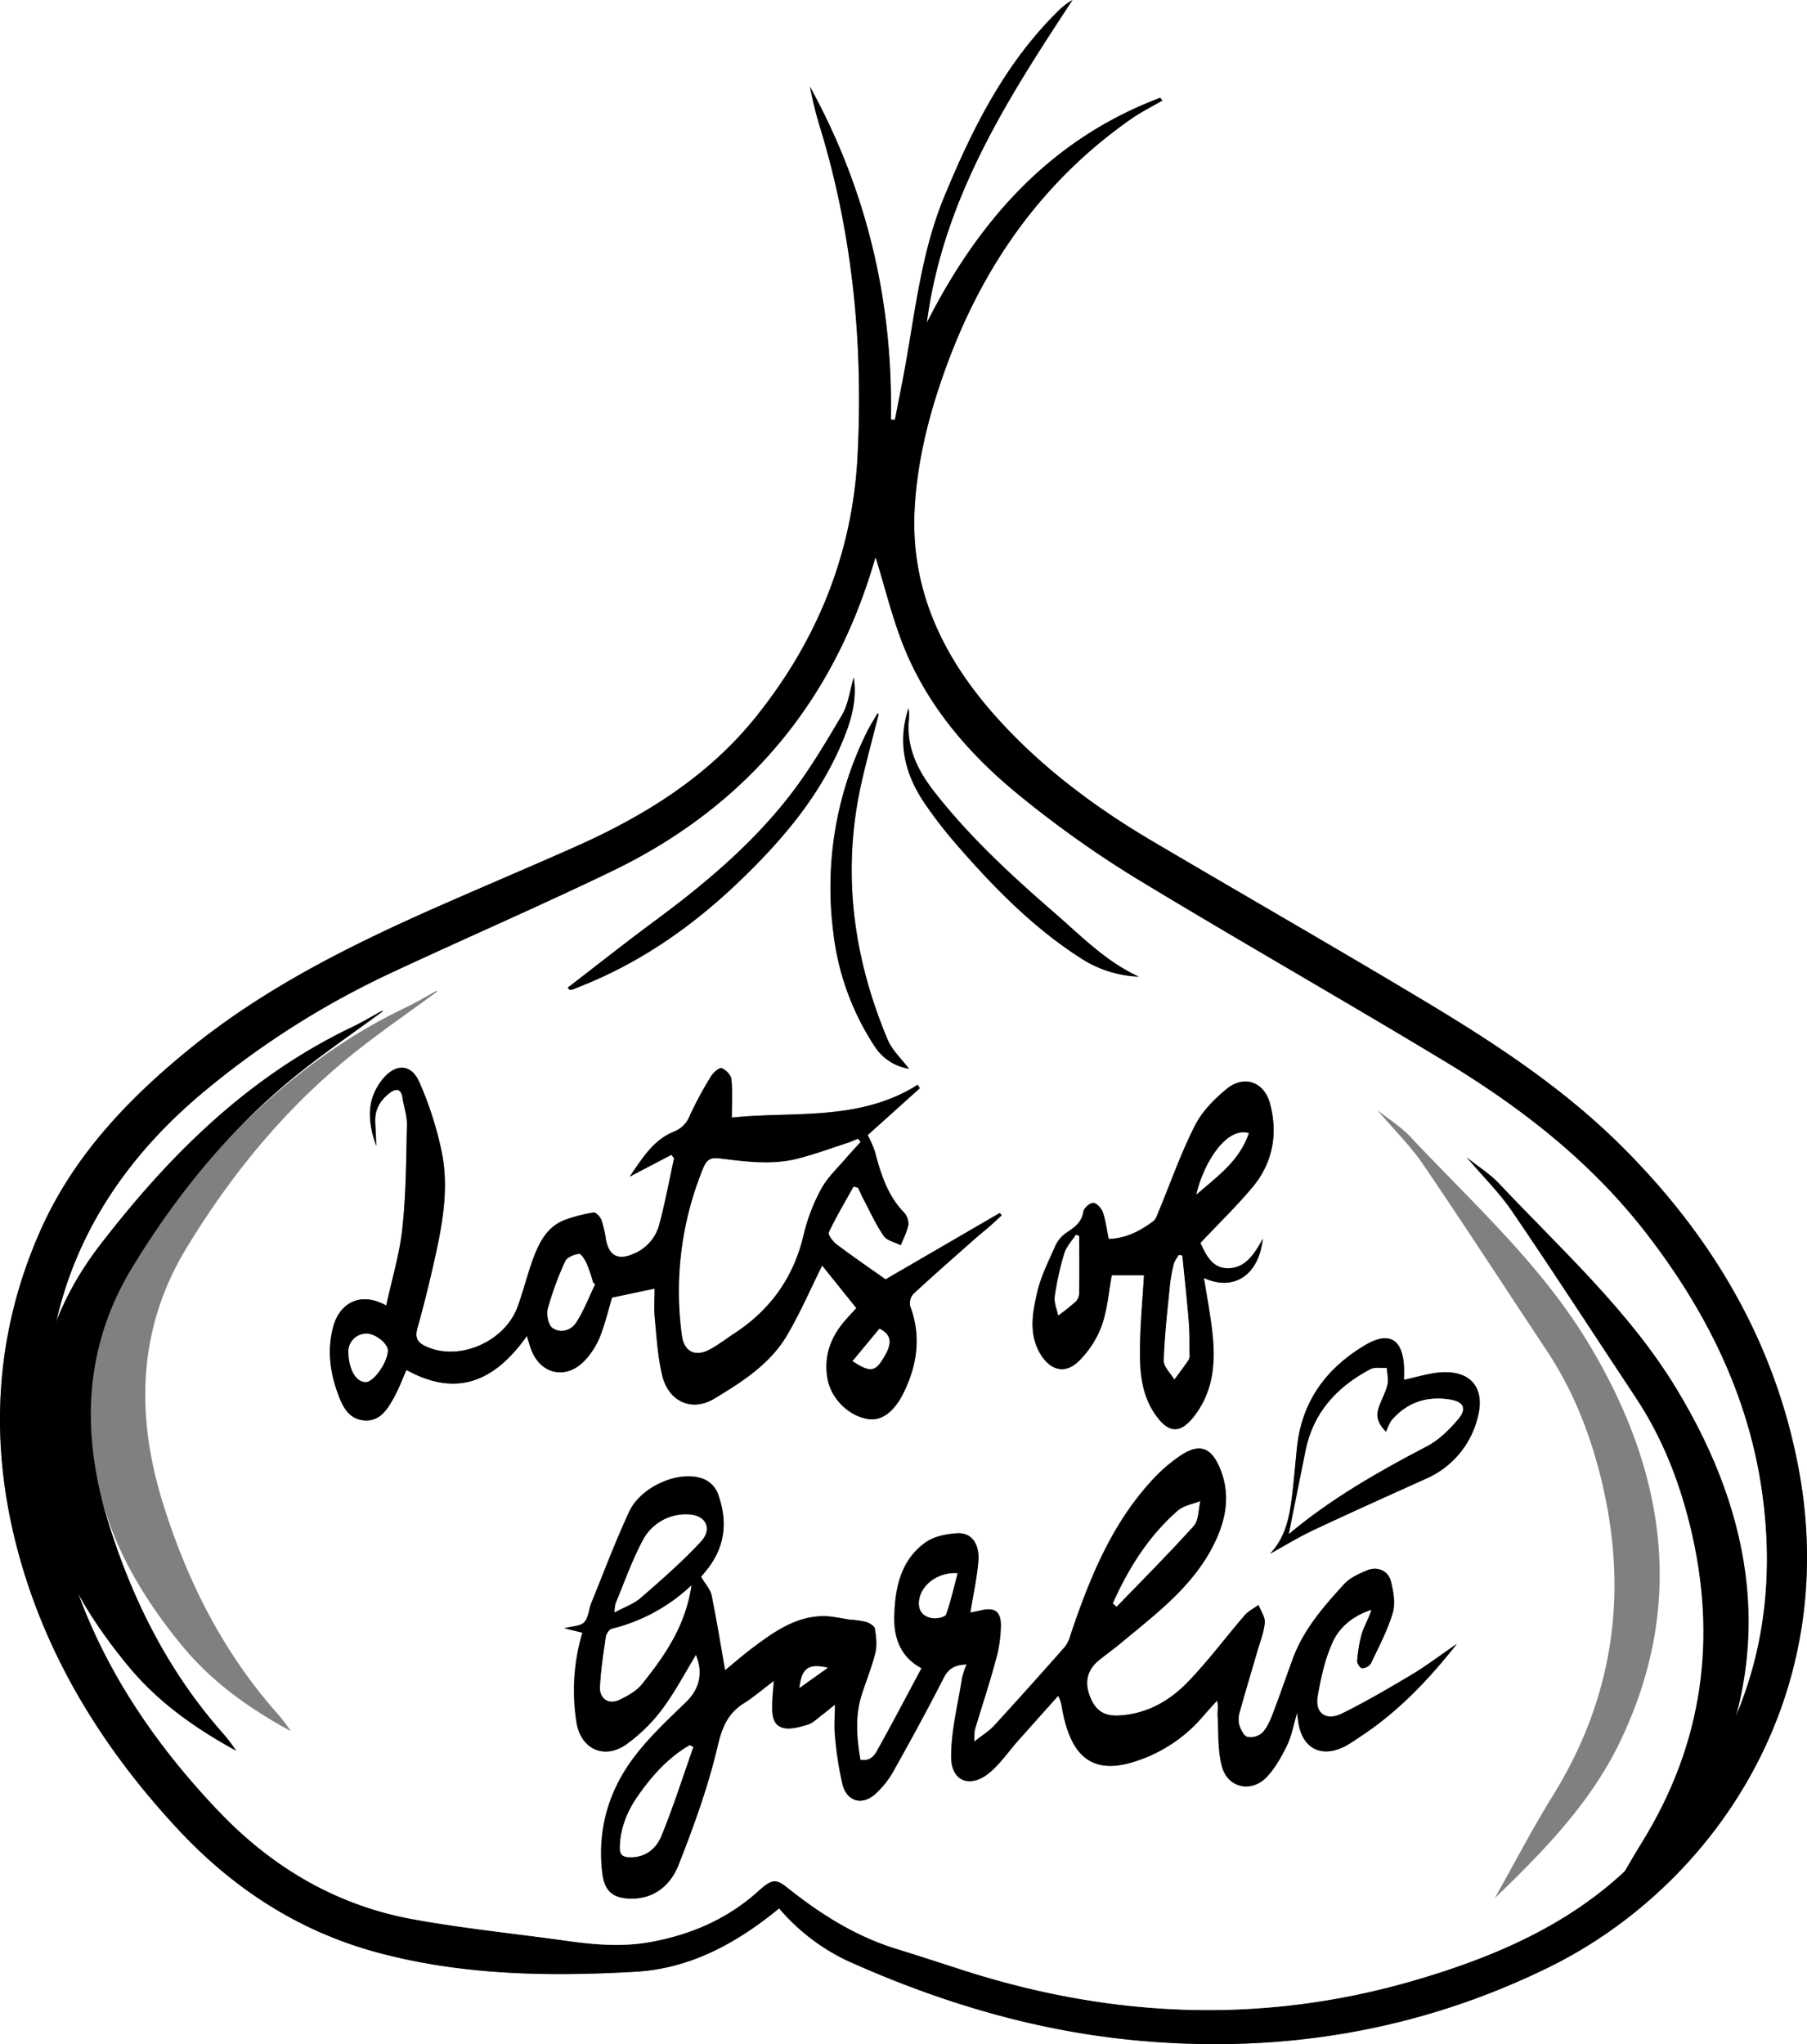 <svg aria-hidden="true" focusable="false" id="logo" xmlns="http://www.w3.org/2000/svg" viewBox="0 0 730.2 825.77"><rect x="0" y="0" width="730.2" height="825.77" fill="#808080" stroke="none"/><defs><style>.cls-1{fill:#fff;}</style></defs><path class="cls-1" d="M1162.43,1764.05h-1536v-2048h1536ZM314.84,770.92A82.24,82.24,0,0,0,344.41,793C381,809.21,419,820.49,459,824.25c58.23,5.47,114-3.68,166.58-29.38,66.54-32.54,119-108.94,101.08-202.44-9.81-51.23-35.47-94-72.29-130.31-23.9-23.57-51.91-41.71-80.53-58.82-35.86-21.45-72.12-42.24-108.11-63.47C442.5,326.13,421,310.11,402.9,290c-21.59-24-35.11-51.48-33.29-84.57,1.14-20.73,6.49-40.73,13.81-60.13,15-39.65,38.67-72.75,73.64-97.24,4-2.81,8.45-5,12.69-7.47l-.95-1.09c-44,16.62-73.13,49.13-94.29,90.89,6.55-49.85,32.41-90.2,58.9-130.4a27,27,0,0,0-5.49,4.12c-21.81,21.33-35.06,47.93-46.47,75.64-9.3,22.56-11.66,46.73-16.06,70.42-1.2,6.48-2.51,12.94-3.77,19.41L360,169.5c.9-47.73-9.67-92.65-32.71-134.51A155.41,155.41,0,0,0,331,50.38c13.49,43.63,17.84,88.31,15.51,133.76-2,39.8-16.48,74.92-41.24,105.69-19.33,24-44.95,39.86-72.8,52.26-18.4,8.18-36.95,16-55.38,24.12-35.73,15.74-70.56,33.06-101.06,58-24.67,20.15-46.3,43-59.46,72.32C-1.68,537.31-4.48,580.08,6.31,623.08c11.11,44.31,34.42,82.39,65.45,115.75,22.38,24.06,49,41.39,81,50C187,798,222,798.51,256.92,796.51,278.78,795.25,297.58,785.12,314.84,770.92Z"/><path d="M314.84,770.92c-17.26,14.2-36.06,24.33-57.92,25.59-35,2-70,1.47-104.21-7.71-32-8.58-58.57-25.91-80.95-50-31-33.36-54.34-71.44-65.45-115.75-10.79-43-8-85.77,10.3-126.58,13.16-29.35,34.79-52.17,59.46-72.32,30.5-24.91,65.33-42.23,101.06-58,18.43-8.12,37-15.94,55.38-24.12,27.85-12.4,53.47-28.24,72.8-52.26,24.76-30.77,39.2-65.89,41.24-105.69,2.33-45.45-2-90.13-15.51-133.76A155.41,155.41,0,0,1,327.3,35c23,41.86,33.61,86.78,32.71,134.51l1.61.09c1.26-6.47,2.57-12.93,3.77-19.41,4.4-23.69,6.76-47.86,16.06-70.42,11.41-27.71,24.66-54.31,46.47-75.64A27,27,0,0,1,433.41,0c-26.49,40.2-52.35,80.55-58.9,130.4,21.16-41.76,50.25-74.27,94.29-90.89l.95,1.09c-4.24,2.47-8.68,4.66-12.69,7.47-35,24.49-58.68,57.59-73.64,97.24-7.32,19.4-12.67,39.4-13.81,60.13-1.82,33.09,11.7,60.6,33.29,84.57,18.11,20.1,39.6,36.12,62.82,49.82,36,21.23,72.25,42,108.11,63.47,28.62,17.11,56.63,35.25,80.53,58.82,36.82,36.32,62.48,79.08,72.29,130.31,17.93,93.5-34.54,169.9-101.08,202.44C573,820.57,517.22,829.72,459,824.25c-40-3.76-78-15-114.58-31.27A82.24,82.24,0,0,1,314.84,770.92Zm39-545.6c-.08.22-.32.81-.5,1.42C336.48,284.16,301.09,326.05,247.27,352,217.9,366.16,188,379.11,158.4,392.91a348.11,348.11,0,0,0-76.14,48.28C26.62,487.64,8.79,547.28,23.77,616.53,33.4,661,57.11,698.94,88.55,731.84c21.68,22.68,47.69,37.95,78.66,43.52,20.61,3.72,41.51,5.8,62.27,8.73,10.91,1.54,21.89,2.41,32.75.5,16.49-2.88,31.49-9.24,44.13-20.64,5.69-5.14,7.27-5.06,12-1.28,13.22,10.56,27.35,19.47,43.67,24.52,9.06,2.8,18.07,5.76,27.09,8.66,60.58,19.48,121.57,22,182.92,4,31.59-9.27,61.48-22,85.78-45.17,43.37-41.32,62.47-91.63,54.27-151.24-5.38-39.18-22.53-73.58-46.49-104.71-22.19-28.83-50.34-50.9-81.15-69.55C542.74,404,500.29,379.9,458.59,354.59a428.51,428.51,0,0,1-45.18-32c-20.89-16.73-38.43-36.63-48.47-61.9C360.39,249.21,357.49,237.09,353.85,225.32Z"/><path class="cls-1" d="M353.85,225.32c3.64,11.77,6.54,23.89,11.09,35.35,10,25.27,27.58,45.17,48.47,61.9a428.51,428.51,0,0,0,45.18,32c41.7,25.31,84.15,49.37,125.88,74.62,30.81,18.65,59,40.72,81.15,69.55,24,31.13,41.11,65.53,46.49,104.71,8.2,59.61-10.9,109.92-54.27,151.24-24.3,23.16-54.19,35.9-85.78,45.17-61.35,18-122.34,15.45-182.92-4-9-2.9-18-5.86-27.09-8.66-16.32-5.05-30.45-14-43.67-24.52-4.75-3.78-6.33-3.86-12,1.28-12.64,11.4-27.64,17.76-44.13,20.64-10.86,1.91-21.84,1-32.75-.5-20.76-2.93-41.66-5-62.27-8.73-31-5.57-57-20.84-78.66-43.52C57.11,698.94,33.4,661,23.77,616.53c-15-69.25,2.85-128.89,58.49-175.34a348.11,348.11,0,0,1,76.14-48.28c29.55-13.8,59.5-26.75,88.87-40.91,53.82-25.95,89.21-67.84,106.08-125.26C353.53,226.13,353.77,225.54,353.85,225.32ZM588.74,664.05c-5.86,4-11.53,8.31-17.6,12-9.41,5.64-18.91,11.19-28.73,16.07-6.61,3.27-11.17,0-9.93-7.06,1.31-7.48,3-15.15,6.17-22,2.87-6.15,8.55-10.55,15.52-12.76-1,3.44-2.9,6.4-3.88,9.63A53.59,53.59,0,0,0,548.43,671c-.09,1,1.3,2.9,2,2.91A4.51,4.51,0,0,0,554,672c3.19-6.73,6.74-13.41,8.85-20.5,1.15-3.84.28-8.61-.75-12.69-1.1-4.33-5.48-6.2-9.62-4.46-3.32,1.39-7,3-9.3,5.58-8.32,9.08-16.45,18.4-20.78,30.26-2.68,7.34-5.2,14.75-8,22-1.06,2.75-2.29,5.66-4.25,7.74a7.18,7.18,0,0,1-6,1.73c-1.48-.41-2.75-3-3.33-4.84a10.13,10.13,0,0,1,.23-5.42c2.26-8.16,4.72-16.26,7.08-24.39,1.11-3.83,2.67-7.63,3-11.53.19-2.29-1.63-4.76-2.54-7.14-1.87,1.36-4.07,2.43-5.55,4.13-7.83,9.06-15,18.77-23.34,27.32-7.42,7.58-16.73,12.74-27.78,13.2-6.24.25-9.5-2.36-11.63-8.21-2-5.6-.73-10.45,3.9-14.16,2.86-2.29,5.85-4.43,8.66-6.77,13.19-11,27.16-21.41,35.77-36.64,6-10.57,9.35-22.18,4.15-34.37-3.51-8.24-8.2-9.87-15.74-4.92a64.55,64.55,0,0,0-12,10.48c-16.19,17.77-24.93,39.52-32.47,61.88a14.19,14.19,0,0,1-2.24,4.85q-14.19,16.08-28.65,31.91c-2,2.2-4.69,3.81-8.1,6.52.16-2.79,0-4,.32-5,2.75-9.23,5.82-18.38,8.31-27.68a53.29,53.29,0,0,0,2.15-14.63c-.12-5.69-2.8-7.07-8.39-5.67-1.32.33-2.67.54-3.95.8,1.17-7.25,2.68-13.94,3.23-20.71.57-7-2.68-11.56-8.28-11.31-4.45.2-9.58,1.21-13.08,3.72-10,7.14-12.26,18.25-12.58,29.68-.25,8.86,2.53,16.62,11,21.11-5.75,10.77-11.21,21.24-17,31.57-1.51,2.71-2.91,6.28-7.72,5.4-1.46-8.72-2.23-17.43.48-26.09,1.79-5.71,4.14-11.28,5.55-17.07.75-3.08.35-6.55-.16-9.75-.17-1.1-2.12-2.31-3.5-2.75a35.3,35.3,0,0,0-6.3-.91c-3.91-.51-7.84-1.56-11.74-1.43-10.7.34-19.09,6.28-27.29,12.37-4,2.94-7.69,6.21-11.71,9.48-1.83-10.43-3.41-20.39-5.45-30.25-.5-2.43-2.51-4.55-4.24-7.51-.08.1.73-.92,1.57-1.91,7.8-9.23,9.43-19.5,5.49-30.85a10.46,10.46,0,0,0-7.54-7.22c-9.33-2.67-24,3.77-28.58,13.72-5.58,12-10.28,24.51-15.28,36.82-1.06,2.61-1.13,6-2.9,7.83-1.55,1.61-4.83,1.55-8,2.4l7.28,1.81a81.51,81.51,0,0,0-2.43,35.89c1.6,11.1,11.24,15.56,20.19,9.2a66.64,66.64,0,0,0,14.43-14.17c5.16-6.84,9.15-14.55,13.7-22,3.09,7.62,1.28,14-4.05,19.16-7.29,7-14.77,14-20.86,22.05-10.44,13.73-15,29.56-12.93,47,.86,7.09,4.07,10.07,11.11,10.28,9.85.3,16.49-5.51,19.69-13.63,6.13-15.58,11.9-31.46,15.72-47.71,1.81-7.72,4-13.4,10.65-17.56,3.94-2.48,7.51-5.57,12.14-9.06-.3,4-.59,6.49-.64,9-.08,3.9-.1,8.56,4,9.88,3,1,7-.23,10.28-1.19,2.12-.61,3.89-2.49,5.76-3.88,1.62-1.2,3.16-2.52,5.28-4.22,0,5.08-.35,9.12.07,13.07a135.33,135.33,0,0,0,3,19.17c1.75,6.82,7.79,8.61,13.1,4a37.28,37.28,0,0,0,7.68-9.73c6.93-12.33,13.69-24.76,20.12-37.36,2.05-4,4.87-5.22,9.24-5.37a36.24,36.24,0,0,0-1.85,5.58c-1.66,10.62-4.44,21.27-4.38,31.89.05,9.93,7.83,12.67,15.56,6.19,4.41-3.68,7.74-8.64,11.59-13,5.34-6,10.73-12,16.09-18,1.4,2.65,1.46,4.62,1.84,6.52,3.71,18.69,12.56,26,30.95,19.42a59.82,59.82,0,0,0,25.68-17.62c1.85-2.17,3.8-4.25,5.7-6.38.66,2.42.14,4.24.24,6,.39,6.92,0,14.09,1.75,20.66,2.37,8.71,11.95,10.73,18.14,4.15,3.44-3.66,6-8.33,8.22-12.9,1.78-3.63,2.48-7.8,4-13,.3,2.27.4,3.23.55,4.18,1.72,10.35,9.28,14.2,18.7,9.44a64.89,64.89,0,0,0,5.9-3.72C564.73,691.76,577.24,678.64,588.74,664.05ZM271.31,466.52l1.05,1.38c-2,9.07-3.66,18.22-6.09,27.17a17.61,17.61,0,0,1-10.45,11.48c-6.21,2.69-9.76.68-11-5.84a46.86,46.86,0,0,0-1.77-7.77c-.5-1.33-2.25-3.27-3.21-3.14a61.18,61.18,0,0,0-10.59,2.63c-7.82,2.49-11.24,9-13.82,16-2.36,6.39-4,13.06-6.3,19.45-5.23,14.18-23.49,22-36.69,16.17-3.57-1.59-5-3.38-3.79-7.55,2.71-9.6,5.07-19.31,7.23-29.05,3.15-14.21,5.57-28.63,2.39-43.06a141.23,141.23,0,0,0-8.87-27.31c-3.37-7.53-9.75-7.44-14.92-1-6.74,8.42-5.76,17.51-2.5,26.81,0-3.43-.33-6.87-.38-10.31-.06-4.69,2.23-8.31,5.84-11.06,2.55-1.94,4.6-1.9,5.18,2,.55,3.6,1.87,7.2,1.79,10.77-.31,14-.36,28-1.83,41.82-1.11,10.4-4.23,20.59-6.54,31.26-10.83-6-18.9-.51-21.35,8.34-2.55,9.16-1.47,18.16,1.71,27,1.91,5.31,4.42,10.63,10.84,11.09s9.47-4.8,12.14-9.64c1.88-3.4,3.22-7.1,4.83-10.75,20.94,11.6,36.19,3.92,48.68-13.72.66,2.15,1.08,3.76,1.66,5.31,3.86,10.42,14.53,12.59,22,4.29a31.07,31.07,0,0,0,5.83-9.2c2.11-5.35,3.44-11,4.92-15.91l17.19-3.63c0,3.59-.32,7.73.06,11.8.73,7.77,1.19,15.66,3,23.21,2.51,10.56,11.9,15,21.16,9.39,11.17-6.78,22.58-14,29.41-25.73,5.39-9.25,9.68-19.16,14.08-28,4,5,8.86,11,13.82,17.19-1.63,1.81-3.47,3.72-5.16,5.75-5.49,6.62-8,14.08-6.51,22.74,1.37,7.89,8.3,15,16.22,16.32,5.44.94,10.63-2.61,14.58-10.68,5.46-11.18,7.15-22.73,2.65-34.8a5.67,5.67,0,0,1,1.22-5c8.29-7.69,16.81-15.13,25.28-22.63,1.75-1.54,3.6-3,5.35-4.51s3.42-3.1,5.12-4.66L404,490,357.9,516.79c-5.95-4.21-12.94-9-19.7-14.06-1.55-1.16-3.69-4-3.24-4.94,3-6.32,6.57-12.36,10-18.48l1.84.5c.65,1.41,1.24,2.86,2,4.24,2.7,5.12,5.1,10.46,8.35,15.21,1.32,1.93,4.55,2.54,6.91,3.75,1.07-2.77,2.55-5.47,3.06-8.34a6.75,6.75,0,0,0-1.88-5c-6.62-6.91-9.28-15.57-11.65-24.47a42.65,42.65,0,0,0-2.93-6.66l21.08-18.95c-.28-.47-.57-.93-.86-1.4-23.75,15-50.6,10.6-75.11,13.27,0-5.58.34-10.61-.18-15.54-.18-1.69-2.26-3.86-3.94-4.43-1-.34-3.38,1.76-4.29,3.28a150.11,150.11,0,0,0-8.53,15.78,11.3,11.3,0,0,1-6.62,6.64c-8.36,3.42-12.71,10.94-17.76,18.14Zm-94.6-66-.3-.27c-4.06,2.22-8,4.63-12.2,6.62-42,20-74,51.87-101.87,88.08-22.45,29.19-30.17,62.67-23.84,99,4.72,27.14,18,50.18,35.34,71.18,12.07,14.58,27.13,25.19,43.61,34.16a65.31,65.31,0,0,0-6-7.8c-21.6-24.57-35.88-53.09-45.57-84.1C54.7,571.54,55.6,536.52,75.54,503.84c17.33-28.42,38.18-54.24,64-75.58C151.39,418.41,164.27,409.73,176.71,400.52ZM462.28,515.15c-.62,10.75-1.72,21.51-1.69,32.27,0,9.16,1.42,18.35,7.58,25.84,4.61,5.61,8.91,5.32,13.55-.26,8.44-10.17,9.49-22.07,8.14-34.45-.8-7.4-2.24-14.73-3.42-22.3,12,5.51,22.16-1.08,23.78-15.88-3.59,6.67-7.59,12.54-15.15,11.89-5.62-.49-8-5.81-10.06-10.18,7.22-7.66,14.56-14.71,21-22.47,8.21-9.83,10.39-21.49,7.12-33.79-2.33-8.78-10.45-11.69-17.46-6-5,4.11-10,9.16-12.88,14.85-5.67,11.23-9.86,23.2-14.71,34.85-.55,1.33-1,3-2.08,3.75-5.35,4-11.17,7-18.07,7.19-.76-3.69-1.19-7.35-2.35-10.76-.55-1.61-2.47-3.71-3.86-3.79s-3.75,2.07-4,3.5c-.65,4.3-3.44,6.27-6.65,8.4a13,13,0,0,0-4.54,5.15c-2.82,6.36-6.05,12.73-7.56,19.44-1.8,8-3.39,16.39,1.25,24.33,4,6.79,10,8.58,15.56,3.16a39.08,39.08,0,0,0,9.31-14.31c2.36-6.63,2.87-13.91,4.09-20.46ZM604,766.83c19.5-18.74,38.39-38.1,50.24-62.41,27.39-56.16,18.72-110.39-12.49-162-19.18-31.75-46.83-56.6-72-83.37-3.57-3.8-8.17-6.63-13.18-10.62,6.78,8,13.38,14.44,18.49,21.94,16.94,24.9,33.32,50.18,50,75.28,10.52,15.86,17.38,33.19,21.91,51.63,11.14,45.38,5.33,88-19.41,128C619.17,738.77,611.84,753,604,766.83ZM513.21,627.68c5.8-3.19,11.45-6.69,17.43-9.5,15-7.08,30.21-13.87,45.36-20.72A36.47,36.47,0,0,0,597.06,573c3.34-12.12-2.59-19.47-15-18.55-4.86.36-9.62,1.92-14.69,3,0-1.71.08-3.54,0-5.35-.59-11.41-6.29-14.38-16.13-8.42-15.44,9.34-25.11,22.53-27.08,40.81-.63,5.79-1.09,11.59-1.74,17.38C521.35,611.13,520.11,620.4,513.21,627.68ZM229.38,399l.78.82a2.84,2.84,0,0,0,1,0c1.25-.46,2.47-1,3.71-1.48,24-9.54,44.77-24,63.4-41.8C316.6,339,332.81,320,341.92,295.85c2.7-7.17,4.24-14.35,3.07-22.12-1.58,5.25-2.19,10.81-4.78,15.2-6.86,11.58-13.78,23.29-22.11,33.8-15.19,19.16-33.86,34.8-53.5,49.3C252.71,380.82,241.11,390,229.38,399Zm125.7-110.55-.46-.3c-1.46,2.54-3.06,5-4.35,7.63a141.22,141.22,0,0,0-13.61,80.07,105.93,105.93,0,0,0,16.91,47,20.28,20.28,0,0,0,13.79,8.88c-2.93-3.9-6.83-7.43-8.67-11.82-14-33.4-18.58-67.89-10.59-103.56C350.2,307,352.74,297.77,355.08,288.47ZM460.21,394.54c-13.47-6.15-23.55-16.68-34.43-26.12-17.25-15-34-30.44-48.14-48.52-6.86-8.78-11.59-18.28-10.27-29.87a12,12,0,0,0,0-2c-.05-.66-.14-1.32-.21-2-4.79,14.43-1.24,27.36,7.06,39.27a183.1,183.1,0,0,0,11.93,15.38c15.2,17.54,31.31,34.1,51.09,46.68A46.36,46.36,0,0,0,460.21,394.54Z"/><path d="M588.74,664.05c-11.5,14.59-24,27.71-39.39,37.74a64.89,64.89,0,0,1-5.9,3.72c-9.42,4.76-17,.91-18.7-9.44-.15-1-.25-1.91-.55-4.18-1.56,5.2-2.26,9.37-4,13-2.24,4.57-4.78,9.24-8.22,12.9-6.19,6.58-15.77,4.56-18.14-4.15-1.78-6.57-1.36-13.74-1.75-20.66-.1-1.78.42-3.6-.24-6-1.9,2.13-3.85,4.21-5.7,6.38A59.82,59.82,0,0,1,460.43,711c-18.39,6.59-27.24-.73-30.95-19.42-.38-1.9-.44-3.87-1.84-6.52-5.36,6-10.75,12-16.09,18-3.85,4.34-7.18,9.3-11.59,13-7.73,6.48-15.51,3.74-15.56-6.19-.06-10.62,2.72-21.27,4.38-31.89a36.24,36.24,0,0,1,1.85-5.58c-4.37.15-7.19,1.36-9.24,5.37-6.43,12.6-13.19,25-20.12,37.36a37.28,37.28,0,0,1-7.68,9.73c-5.31,4.63-11.35,2.84-13.1-4a135.33,135.33,0,0,1-3-19.17c-.42-4-.07-8-.07-13.07-2.12,1.7-3.66,3-5.28,4.22-1.87,1.39-3.64,3.27-5.76,3.88-3.32,1-7.26,2.16-10.28,1.19-4.14-1.32-4.12-6-4-9.88.05-2.48.34-5,.64-9-4.63,3.49-8.2,6.58-12.14,9.06-6.61,4.16-8.84,9.84-10.65,17.56-3.82,16.25-9.59,32.13-15.72,47.71-3.2,8.12-9.84,13.93-19.69,13.63-7-.21-10.25-3.19-11.11-10.28-2.1-17.4,2.49-33.23,12.93-47,6.09-8,13.57-15,20.86-22.05,5.33-5.11,7.14-11.54,4.05-19.16-4.55,7.42-8.54,15.13-13.7,22a66.64,66.64,0,0,1-14.43,14.17c-9,6.36-18.59,1.9-20.19-9.2a81.51,81.51,0,0,1,2.43-35.89l-7.28-1.81c3.12-.85,6.4-.79,8-2.4,1.77-1.84,1.84-5.22,2.9-7.83,5-12.31,9.7-24.77,15.28-36.82,4.61-10,19.25-16.39,28.58-13.72a10.46,10.46,0,0,1,7.54,7.22c3.94,11.35,2.31,21.62-5.49,30.85-.84,1-1.65,2-1.57,1.91,1.73,3,3.74,5.08,4.24,7.51,2,9.86,3.62,19.82,5.45,30.25,4-3.27,7.75-6.54,11.71-9.48,8.2-6.09,16.59-12,27.29-12.37,3.9-.13,7.83.92,11.74,1.43a35.3,35.3,0,0,1,6.3.91c1.38.44,3.33,1.65,3.5,2.75.51,3.2.91,6.67.16,9.75-1.41,5.79-3.76,11.36-5.55,17.07-2.71,8.66-1.94,17.37-.48,26.09,4.81.88,6.21-2.69,7.72-5.4,5.74-10.33,11.2-20.8,17-31.57-8.49-4.49-11.27-12.25-11-21.11.32-11.43,2.63-22.54,12.58-29.68,3.5-2.51,8.63-3.52,13.08-3.72,5.6-.25,8.85,4.31,8.28,11.31-.55,6.77-2.06,13.46-3.23,20.71,1.28-.26,2.63-.47,3.95-.8,5.59-1.4,8.27,0,8.39,5.67a53.29,53.29,0,0,1-2.15,14.63c-2.49,9.3-5.56,18.45-8.31,27.68-.31,1-.16,2.2-.32,5,3.41-2.71,6.08-4.32,8.1-6.52q14.49-15.81,28.65-31.91a14.19,14.19,0,0,0,2.24-4.85c7.54-22.36,16.28-44.11,32.47-61.88a64.55,64.55,0,0,1,12-10.48c7.54-5,12.23-3.32,15.74,4.92,5.2,12.19,1.83,23.8-4.15,34.37C480,642.46,466,652.88,452.8,663.87c-2.81,2.34-5.8,4.48-8.66,6.77-4.63,3.71-5.94,8.56-3.9,14.16,2.13,5.85,5.39,8.46,11.63,8.21,11.05-.46,20.36-5.62,27.78-13.2,8.35-8.55,15.51-18.26,23.34-27.32,1.48-1.7,3.68-2.77,5.55-4.13.91,2.38,2.73,4.85,2.54,7.14-.34,3.9-1.9,7.7-3,11.53-2.36,8.13-4.82,16.23-7.08,24.39a10.13,10.13,0,0,0-.23,5.42c.58,1.86,1.85,4.43,3.33,4.84a7.18,7.18,0,0,0,6-1.73c2-2.08,3.19-5,4.25-7.74,2.8-7.29,5.32-14.7,8-22,4.33-11.86,12.46-21.18,20.78-30.26,2.35-2.57,6-4.19,9.3-5.58,4.14-1.74,8.52.13,9.62,4.46,1,4.08,1.9,8.85.75,12.69-2.11,7.09-5.66,13.77-8.85,20.5a4.51,4.51,0,0,1-3.51,1.92c-.73,0-2.12-1.94-2-2.91a53.59,53.59,0,0,1,1.86-11.07c1-3.23,2.85-6.19,3.88-9.63-7,2.21-12.65,6.61-15.52,12.76-3.18,6.81-4.86,14.48-6.17,22-1.24,7,3.32,10.33,9.93,7.06,9.82-4.88,19.32-10.43,28.73-16.07C577.21,672.36,582.88,668.05,588.74,664.05ZM279.38,640.48A71.42,71.42,0,0,1,247.23,658c-1,.25-2.21,2-2.39,3.26-1,6.69-2,13.4-2.36,20.13-.26,4.88,3.56,7.34,7.89,5.22,3.23-1.57,6.73-3.46,8.92-6.17C268.55,668.92,277,656.85,279.38,640.48Zm-31,10.84c3.94-2.14,7.73-3.43,10.53-5.86,8.34-7.26,16.72-14.56,24.24-22.65,4.9-5.28,2-10.9-5.25-11a19.52,19.52,0,0,0-18.08,10.41c-4.38,8.13-7.47,17-11,25.51A15.18,15.18,0,0,0,248.38,651.32Zm31.77,54.4-1.46-.69c-8.47,4.92-14.92,12.06-20.49,19.9-4.46,6.25-7.5,13.26-7.69,21.23-.07,3,.89,4,4,4.09,6.5.18,10.72-3.63,12.78-8.67C272.08,729.84,275.92,717.7,280.15,705.72Zm169.57-58,1.47,1.33c10.45-10.84,21.11-21.48,31.17-32.66,2-2.27,1.81-6.58,2.62-9.95-3,1.22-6.65,1.76-9,3.79C464.18,620.53,456.05,633.53,449.72,647.72Zm-62.8-12.18c-8.3-.51-15.29,5.23-15.56,11.8-.17,4,2.25,5.91,5.64,6.35,1.73.23,4.9-.47,5.28-1.52C384.18,646.9,385.37,641.38,386.92,635.54Zm-52.41,38.17c-7.95-1.8-10.52.23-11.46,8.16Z"/><path d="M271.31,466.52l-16.92,8.84c5.05-7.2,9.4-14.72,17.76-18.14a11.3,11.3,0,0,0,6.62-6.64,150.11,150.11,0,0,1,8.53-15.78c.91-1.52,3.31-3.62,4.29-3.28,1.68.57,3.76,2.74,3.94,4.43.52,4.93.18,10,.18,15.54,24.51-2.67,51.36,1.75,75.11-13.27.29.47.58.93.86,1.4L350.6,458.57a42.65,42.65,0,0,1,2.93,6.66c2.37,8.9,5,17.56,11.65,24.47a6.75,6.75,0,0,1,1.88,5c-.51,2.87-2,5.57-3.06,8.34-2.36-1.21-5.59-1.82-6.91-3.75-3.25-4.75-5.65-10.09-8.35-15.21-.73-1.38-1.32-2.83-2-4.24l-1.84-.5c-3.4,6.12-7,12.16-10,18.48-.45,1,1.69,3.78,3.24,4.94,6.76,5.07,13.75,9.85,19.7,14.06L404,490l.81.95c-1.7,1.56-3.38,3.14-5.12,4.66s-3.6,3-5.35,4.51c-8.47,7.5-17,14.94-25.28,22.63a5.67,5.67,0,0,0-1.22,5c4.5,12.07,2.81,23.62-2.65,34.8-3.95,8.07-9.14,11.62-14.58,10.68-7.92-1.36-14.85-8.43-16.22-16.32-1.5-8.66,1-16.12,6.51-22.74,1.69-2,3.53-3.94,5.16-5.75-5-6.16-9.78-12.15-13.82-17.19-4.4,8.85-8.69,18.76-14.08,28-6.83,11.72-18.24,19-29.41,25.73-9.26,5.61-18.65,1.17-21.16-9.39-1.79-7.55-2.25-15.44-3-23.21-.38-4.07-.06-8.21-.06-11.8l-17.19,3.63c-1.48,4.91-2.81,10.56-4.92,15.91a31.07,31.07,0,0,1-5.83,9.2c-7.51,8.3-18.18,6.13-22-4.29-.58-1.55-1-3.16-1.66-5.31-12.49,17.64-27.74,25.32-48.68,13.72-1.61,3.65-3,7.35-4.83,10.75-2.67,4.84-5.64,10.1-12.14,9.64s-8.93-5.78-10.84-11.09c-3.18-8.8-4.26-17.8-1.71-27,2.45-8.85,10.52-14.32,21.35-8.34,2.31-10.67,5.43-20.86,6.54-31.26,1.47-13.85,1.52-27.87,1.83-41.82.08-3.57-1.24-7.17-1.79-10.77-.58-3.86-2.63-3.9-5.18-2-3.61,2.75-5.9,6.37-5.84,11.06.05,3.44.39,6.88.38,10.31-3.26-9.3-4.24-18.39,2.5-26.81,5.17-6.47,11.55-6.56,14.92,1a141.23,141.23,0,0,1,8.87,27.31c3.18,14.43.76,28.85-2.39,43.06-2.16,9.74-4.52,19.45-7.23,29.05-1.18,4.17.22,6,3.79,7.55,13.2,5.88,31.46-2,36.69-16.17,2.35-6.39,3.94-13.06,6.3-19.45,2.58-7,6-13.51,13.82-16a61.18,61.18,0,0,1,10.59-2.63c1-.13,2.71,1.81,3.21,3.14a46.86,46.86,0,0,1,1.77,7.77c1.27,6.52,4.82,8.53,11,5.84a17.61,17.61,0,0,0,10.45-11.48c2.43-8.95,4.1-18.1,6.09-27.17Zm76.44-5.26-1.12-1.2c-1.33.54-2.62,1.18-4,1.62-6.78,2.2-13.49,4.68-20.39,6.43-10.53,2.68-21.2,1.14-31.77-.13-3.37-.4-4.95.59-6.27,3.84a131,131,0,0,0-8.65,67.57c.87,6.58,5.28,8.91,11.27,5.68,3.5-1.89,6.69-4.36,10-6.55,14.57-9.58,23.91-22.67,27.87-39.82a74.26,74.26,0,0,1,7.13-18.54c2.56-4.7,6.75-8.51,10.27-12.67C344,465.36,345.88,463.33,347.75,461.26Zm-107.3,57.56-.85-.72a70.08,70.08,0,0,0-2.51-7.45c-.73-1.6-2.24-4.16-3.17-4.07-2,.2-4.83,1.4-5.55,3a127.45,127.45,0,0,0-7,19.06c-.63,2.36.16,6.55,1.85,7.76,3.23,2.33,7.54,1.06,9.64-2.29C235.92,529.32,238,523.94,240.45,518.82ZM148,538.77a7.26,7.26,0,0,0-7.16,7.83c.21,6.8,3.15,11.75,7,11.69,3.24,0,8.8-8,8.89-12.7C156.75,542.72,151.58,538.67,148,538.77Zm196.52,11.08c6.65,4.35,8.85,4.31,11.78-.19,4.06-6.23,4.61-10.15-.9-12.91C351.92,540.93,348.37,545.22,344.52,549.85Z"/><path d="M154.71,408.52c-12.44,9.21-25.32,17.89-37.22,27.74-25.77,21.34-46.62,47.16-63.95,75.58C33.6,544.52,32.7,579.54,43.92,615.4c9.69,31,24,59.53,45.57,84.1a65.31,65.31,0,0,1,6,7.8c-16.48-9-31.54-19.58-43.61-34.16-17.38-21-30.62-44-35.34-71.18-6.33-36.34,1.39-69.82,23.84-99,27.87-36.21,59.84-68,101.87-88.08,4.17-2,8.14-4.4,12.2-6.62Z"/><path d="M462.28,515.15h-13c-1.22,6.55-1.73,13.83-4.09,20.46a39.08,39.08,0,0,1-9.31,14.31c-5.57,5.42-11.59,3.63-15.56-3.16-4.64-7.94-3.05-16.33-1.25-24.33,1.51-6.71,4.74-13.08,7.56-19.44a13,13,0,0,1,4.54-5.15c3.21-2.13,6-4.1,6.65-8.4.21-1.43,2.64-3.57,4-3.5s3.31,2.18,3.86,3.79c1.16,3.41,1.59,7.07,2.35,10.76,6.9-.15,12.72-3.17,18.07-7.19,1-.79,1.53-2.42,2.08-3.75,4.85-11.65,9-23.62,14.71-34.85,2.88-5.69,7.85-10.74,12.88-14.85,7-5.72,15.13-2.81,17.46,6,3.27,12.3,1.09,24-7.12,33.79-6.48,7.76-13.82,14.81-21,22.47,2,4.37,4.44,9.69,10.06,10.18,7.56.65,11.56-5.22,15.15-11.89-1.62,14.8-11.77,21.39-23.78,15.88,1.18,7.57,2.62,14.9,3.42,22.3,1.35,12.38.3,24.28-8.14,34.45-4.64,5.58-8.94,5.87-13.55.26-6.16-7.49-7.55-16.68-7.58-25.84C460.56,536.66,461.66,525.9,462.28,515.15Zm15.46-7.9-1.36-.3c-.7,1.25-1.72,2.43-2.05,3.78a62.47,62.47,0,0,0-1.55,8.81c-1,10-2.16,20-2.48,30.08-.08,2.49,2.76,5.07,4.26,7.62,1.95-2.66,3.95-5.28,5.79-8a4.76,4.76,0,0,0,.28-2.45c-.06-4.3.05-8.63-.3-12.92C479.6,525,478.62,516.12,477.74,507.25Zm-41.65-7.91-1.32-.56c-1.61,2.51-3.86,4.82-4.7,7.57a117.22,117.22,0,0,0-3.85,17.38c-.35,2.44.86,5.11,1.36,7.67a91.08,91.08,0,0,0,7.26-5.82,5.7,5.7,0,0,0,1.2-3.71C436.15,514.36,436.09,506.85,436.09,499.34Zm68.54-41.59c-8.89-2.54-18,11.44-21.18,24.77C492.07,475.07,500.86,468.87,504.63,457.75Z"/><path d="M640,785.83c7.8-13.88,15.13-28.06,23.5-41.59,24.74-40,30.55-82.62,19.41-128-4.53-18.44-11.39-35.77-21.91-51.63-16.66-25.1-33-50.38-50-75.28-5.11-7.5-11.71-14-18.49-21.94,5,4,9.61,6.82,13.18,10.62,25.21,26.77,52.86,51.62,72,83.37,31.21,51.65,39.88,105.88,12.49,162C678.43,747.73,659.54,767.09,640,785.83Z"/><path d="M513.21,627.68c6.9-7.28,8.14-16.55,9.18-25.87.65-5.79,1.11-11.59,1.74-17.38,2-18.28,11.64-31.47,27.08-40.81,9.84-6,15.54-3,16.13,8.42.09,1.81,0,3.64,0,5.35,5.07-1.07,9.83-2.63,14.69-3,12.43-.92,18.36,6.43,15,18.55A36.47,36.47,0,0,1,576,597.46c-15.15,6.85-30.32,13.64-45.36,20.72C524.66,621,519,624.49,513.21,627.68Zm7.64-8.1c-.51.09-.13.14.07,0,17.06-14.29,36.23-25.2,55.88-35.45,4.67-2.44,8.74-6.54,12.25-10.6,3.89-4.51,2.51-7.3-3.56-8.2-9-1.34-16.8,1.26-22.89,8.17-1.15,1.31-1.64,3.19-2.52,4.95-4.6-4.58-3.81-7.75-2.6-10.93,1.06-2.79,2.55-5.47,3.18-8.34.46-2.07-.18-4.37-.33-6.57-2.24.16-4.84-.36-6.65.6-13.4,7.1-22.94,17.42-26.06,32.76C525.33,597.24,523.07,608.55,520.85,619.58Z"/><path d="M229.38,399c11.73-9,23.33-18.2,35.22-27,19.64-14.5,38.31-30.14,53.5-49.3,8.33-10.51,15.25-22.22,22.11-33.8,2.59-4.39,3.2-9.95,4.78-15.2,1.17,7.77-.37,14.95-3.07,22.12C332.81,320,316.6,339,298.24,356.54c-18.63,17.75-39.37,32.26-63.4,41.8-1.24.5-2.46,1-3.71,1.48a2.84,2.84,0,0,1-1,0Z"/><path d="M355.08,288.47c-2.34,9.3-4.88,18.55-7,27.91-8,35.67-3.42,70.16,10.59,103.56,1.84,4.39,5.74,7.92,8.67,11.82a20.28,20.28,0,0,1-13.79-8.88,105.93,105.93,0,0,1-16.91-47,141.22,141.22,0,0,1,13.61-80.07c1.29-2.62,2.89-5.09,4.35-7.63Z"/><path d="M460.21,394.54a46.36,46.36,0,0,1-23-7.14c-19.78-12.58-35.89-29.14-51.09-46.68a183.1,183.1,0,0,1-11.93-15.38c-8.3-11.91-11.85-24.84-7.06-39.27.07.65.16,1.31.21,2a12,12,0,0,1,0,2c-1.32,11.59,3.41,21.09,10.27,29.87,14.12,18.08,30.89,33.54,48.14,48.52C436.66,377.86,446.74,388.39,460.21,394.54Z"/><path class="cls-1" d="M279.38,640.48c-2.39,16.37-10.83,28.44-20.09,39.95-2.19,2.71-5.69,4.6-8.92,6.17-4.33,2.12-8.15-.34-7.89-5.22.37-6.73,1.38-13.44,2.36-20.13.18-1.21,1.36-3,2.39-3.26A71.42,71.42,0,0,0,279.38,640.48Z"/><path class="cls-1" d="M248.38,651.32a15.18,15.18,0,0,1,.4-3.6c3.57-8.55,6.66-17.38,11-25.51A19.52,19.52,0,0,1,277.9,611.8c7.28.11,10.15,5.73,5.25,11-7.52,8.09-15.9,15.39-24.24,22.65C256.11,647.89,252.32,649.18,248.38,651.32Z"/><path class="cls-1" d="M280.15,705.72c-4.23,12-8.07,24.12-12.88,35.86-2.06,5-6.28,8.85-12.78,8.67-3.09-.08-4.05-1.12-4-4.09.19-8,3.23-15,7.69-21.23,5.57-7.84,12-15,20.49-19.9Z"/><path class="cls-1" d="M449.72,647.72c6.33-14.19,14.46-27.19,26.28-37.49,2.33-2,6-2.57,9-3.79-.81,3.37-.58,7.68-2.62,9.95-10.06,11.18-20.72,21.82-31.17,32.66Z"/><path class="cls-1" d="M386.92,635.54c-1.55,5.84-2.74,11.36-4.64,16.63-.38,1.05-3.55,1.75-5.28,1.52-3.39-.44-5.81-2.37-5.64-6.35C371.63,640.77,378.62,635,386.92,635.54Z"/><path class="cls-1" d="M334.51,673.71l-11.46,8.16C324,673.94,326.56,671.91,334.51,673.71Z"/><path class="cls-1" d="M347.75,461.26c-1.87,2.07-3.8,4.1-5.61,6.23-3.52,4.16-7.71,8-10.27,12.67a74.26,74.26,0,0,0-7.13,18.54c-4,17.15-13.3,30.24-27.87,39.82-3.34,2.19-6.53,4.66-10,6.55-6,3.23-10.4.9-11.27-5.68a131,131,0,0,1,8.65-67.57c1.32-3.25,2.9-4.24,6.27-3.84,10.57,1.27,21.24,2.81,31.77.13,6.9-1.75,13.61-4.23,20.39-6.43,1.36-.44,2.65-1.08,4-1.62Z"/><path class="cls-1" d="M240.45,518.82c-2.46,5.12-4.53,10.5-7.54,15.28-2.1,3.35-6.41,4.62-9.64,2.29-1.69-1.21-2.48-5.4-1.85-7.76a127.45,127.45,0,0,1,7-19.06c.72-1.59,3.56-2.79,5.55-3,.93-.09,2.44,2.47,3.17,4.07a70.08,70.08,0,0,1,2.51,7.45Z"/><path class="cls-1" d="M148,538.77c3.58-.1,8.75,4,8.69,6.82-.09,4.7-5.65,12.66-8.89,12.7-3.81.06-6.75-4.89-7-11.69A7.26,7.26,0,0,1,148,538.77Z"/><path class="cls-1" d="M344.52,549.85c3.85-4.63,7.4-8.92,10.88-13.1,5.51,2.76,5,6.68.9,12.91C353.37,554.16,351.17,554.2,344.52,549.85Z"/><path class="cls-1" d="M477.74,507.25c.88,8.87,1.86,17.73,2.59,26.61.35,4.29.24,8.62.3,12.92a4.76,4.76,0,0,1-.28,2.45c-1.84,2.73-3.84,5.35-5.79,8-1.5-2.55-4.34-5.13-4.26-7.62.32-10,1.49-20.07,2.48-30.08a62.47,62.47,0,0,1,1.55-8.81c.33-1.35,1.35-2.53,2.05-3.78Z"/><path class="cls-1" d="M436.09,499.34c0,7.51.06,15,0,22.53a5.7,5.7,0,0,1-1.2,3.71,91.08,91.08,0,0,1-7.26,5.82c-.5-2.56-1.71-5.23-1.36-7.67a117.22,117.22,0,0,1,3.85-17.38c.84-2.75,3.09-5.06,4.7-7.57Z"/><path class="cls-1" d="M504.63,457.75c-3.77,11.12-12.56,17.32-21.18,24.77C486.6,469.19,495.74,455.21,504.63,457.75Z"/><path class="cls-1" d="M520.85,619.58c2.22-11,4.48-22.34,6.77-33.64,3.12-15.34,12.66-25.66,26.06-32.76,1.81-1,4.41-.44,6.65-.6.15,2.2.79,4.5.33,6.57-.63,2.87-2.12,5.55-3.18,8.34-1.21,3.18-2,6.35,2.6,10.93.88-1.76,1.37-3.64,2.52-4.95,6.09-6.91,13.88-9.51,22.89-8.17,6.07.9,7.45,3.69,3.56,8.2-3.51,4.06-7.58,8.16-12.25,10.6-19.65,10.25-38.82,21.16-55.88,35.45C520.72,619.72,520.34,619.67,520.85,619.58Z"/></svg>